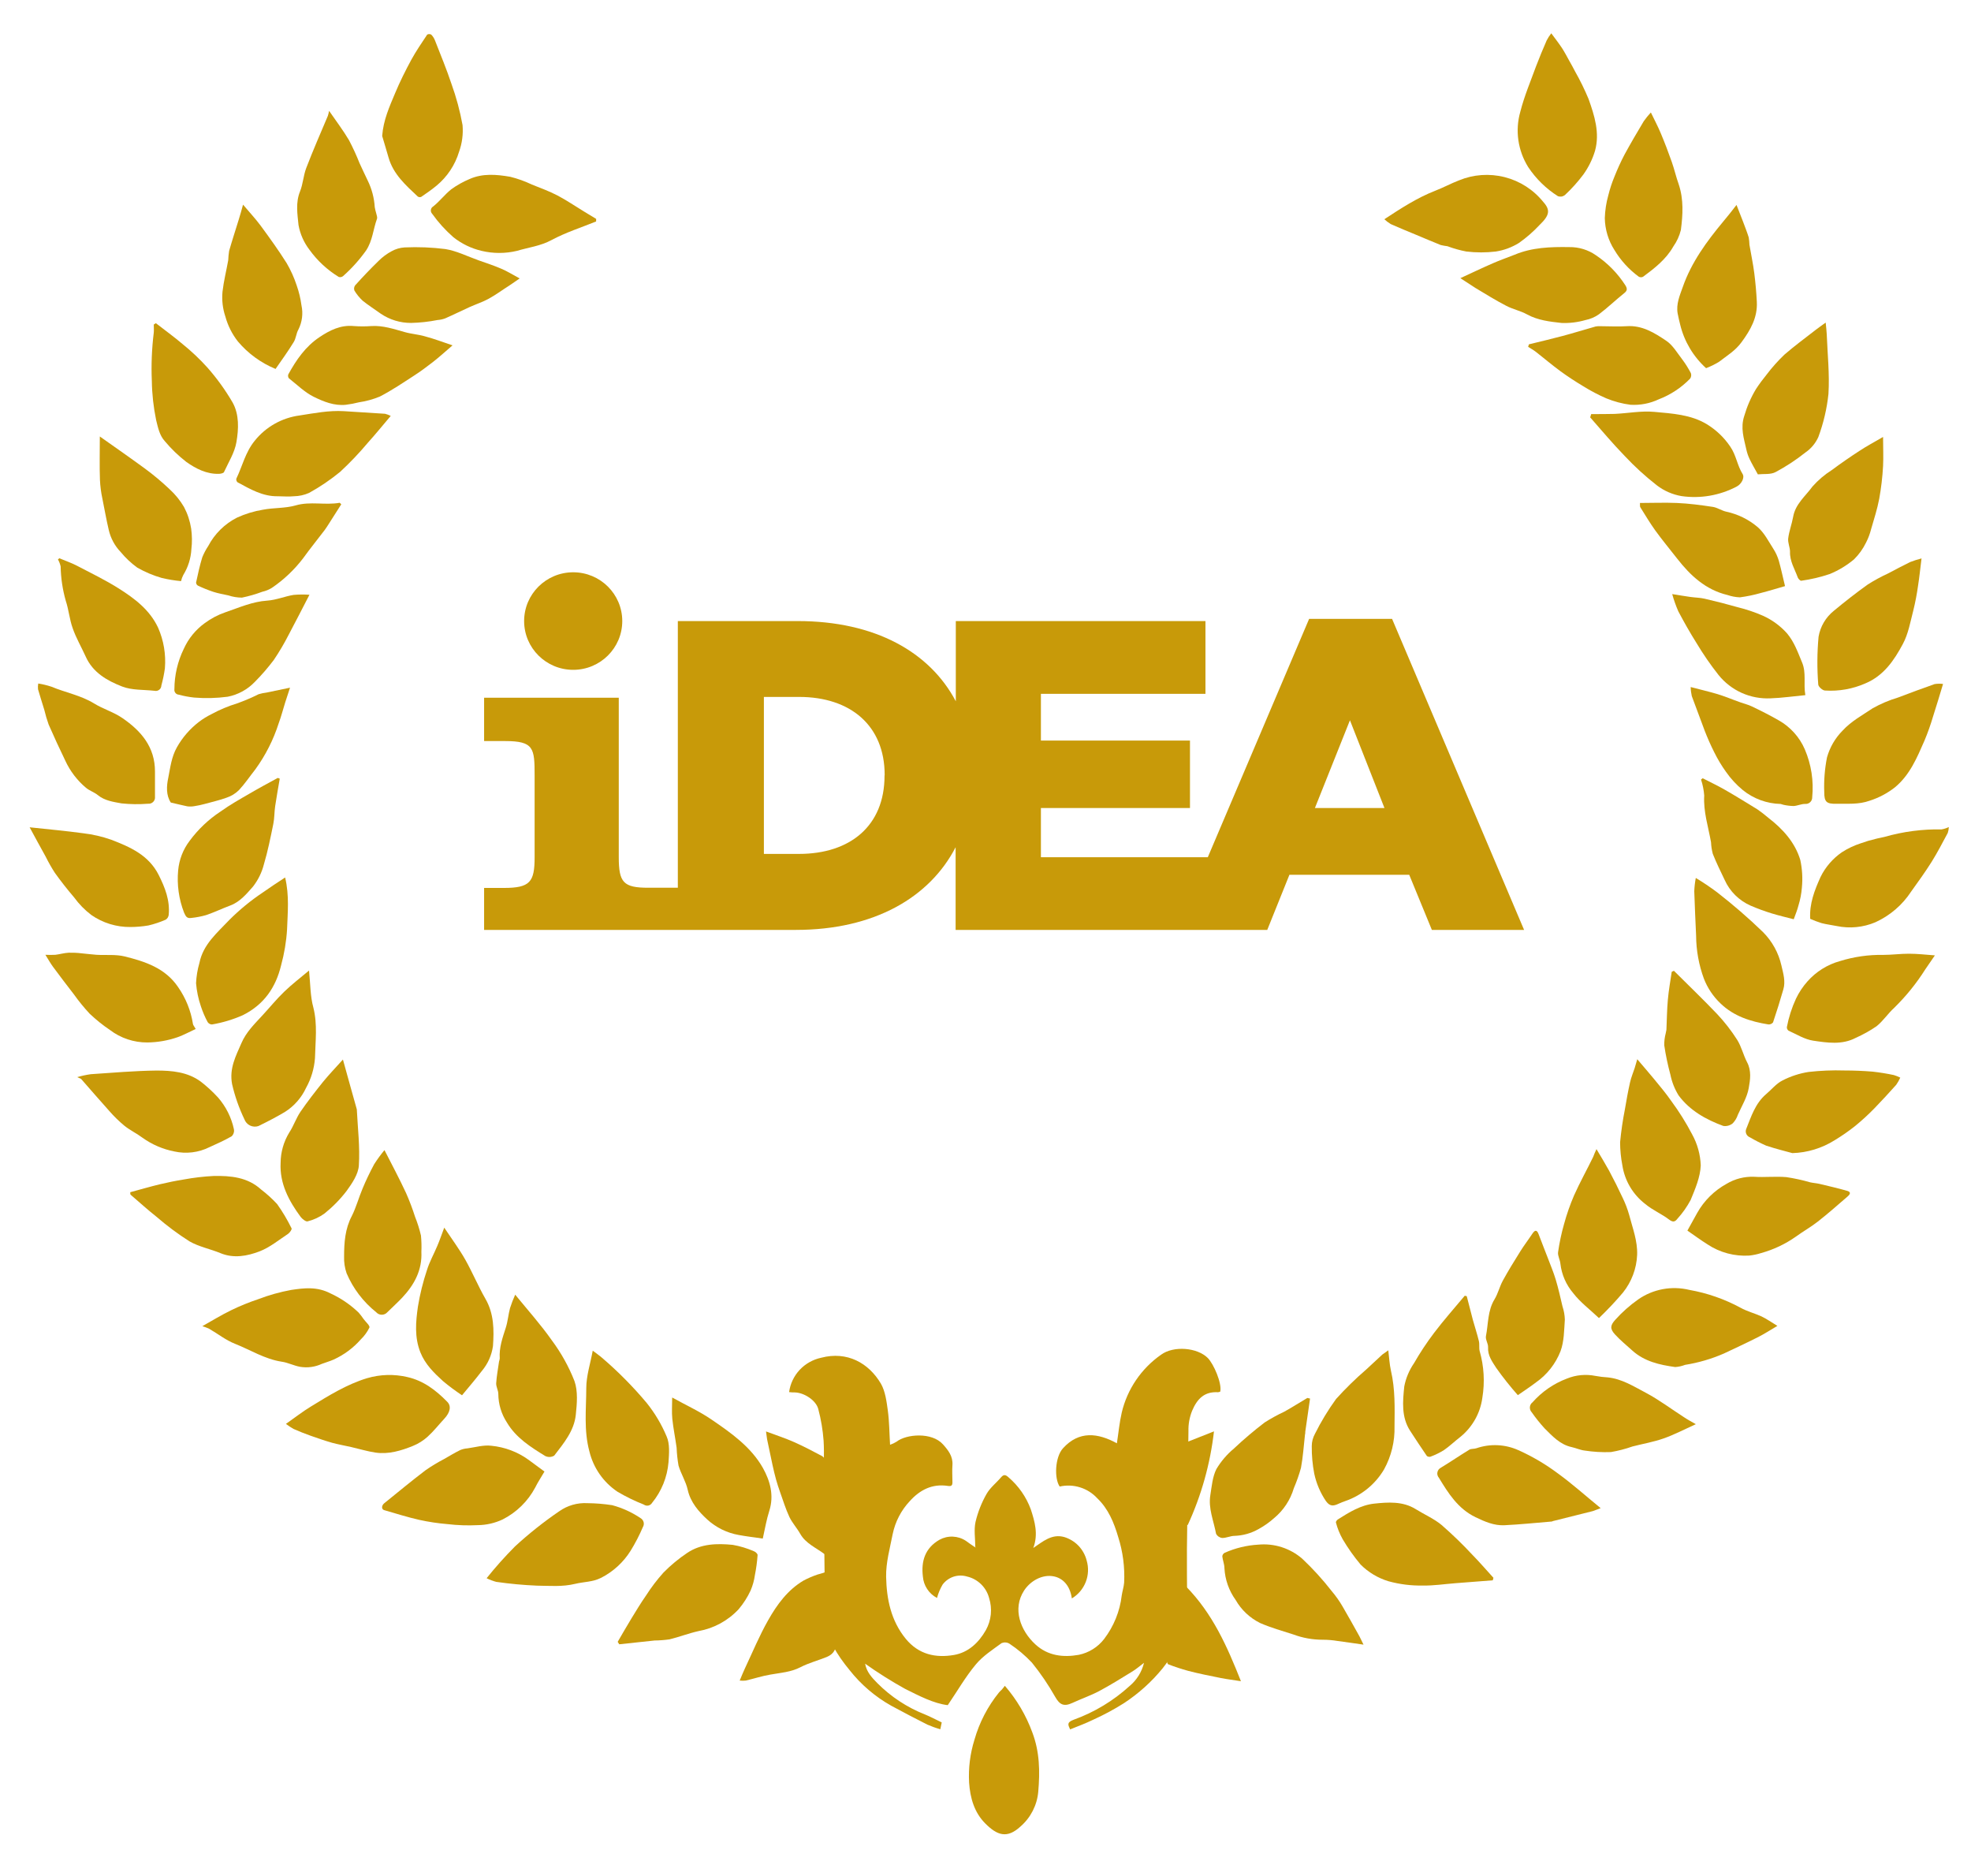 <svg width="62" height="59" viewBox="0 0 62 59" fill="none" xmlns="http://www.w3.org/2000/svg">
<g id="logo--idea-icon">
<g id="qKWmw5.tif">
<path id="Vector" d="M9.721 30.523C9.764 30.946 9.759 31.334 9.857 31.687C9.992 32.219 9.92 32.751 9.908 33.279C9.883 33.607 9.788 33.925 9.628 34.212C9.484 34.523 9.252 34.787 8.961 34.971C8.69 35.132 8.411 35.276 8.129 35.414C8.042 35.443 7.947 35.437 7.864 35.397C7.782 35.357 7.719 35.286 7.688 35.201C7.518 34.847 7.388 34.476 7.3 34.093C7.209 33.601 7.415 33.217 7.595 32.804C7.743 32.46 8.002 32.207 8.249 31.94C8.497 31.672 8.698 31.421 8.944 31.185C9.189 30.949 9.439 30.76 9.721 30.523Z" fill="#C89A09"/>
<path id="Vector_2" d="M52.655 30.531C53.109 30.984 53.572 31.427 54.014 31.891C54.249 32.141 54.46 32.412 54.644 32.701C54.78 32.916 54.837 33.179 54.956 33.406C55.1 33.676 55.054 33.964 55.009 34.216C54.959 34.509 54.789 34.782 54.666 35.06C54.633 35.161 54.577 35.254 54.503 35.33C54.462 35.363 54.415 35.387 54.364 35.401C54.313 35.415 54.26 35.418 54.208 35.41C53.664 35.211 53.154 34.926 52.803 34.451C52.678 34.25 52.591 34.029 52.544 33.797C52.462 33.493 52.397 33.185 52.351 32.874C52.349 32.748 52.364 32.623 52.396 32.501C52.405 32.464 52.413 32.427 52.419 32.389C52.434 32.076 52.435 31.761 52.464 31.444C52.492 31.127 52.544 30.857 52.586 30.562L52.655 30.531Z" fill="#C89A09"/>
<path id="Vector_3" d="M10.352 3.486C10.578 3.813 10.796 4.101 10.979 4.41C11.102 4.645 11.213 4.886 11.31 5.132C11.394 5.317 11.482 5.5 11.569 5.683C11.696 5.943 11.77 6.225 11.788 6.514C11.799 6.576 11.813 6.638 11.832 6.699C11.845 6.761 11.878 6.834 11.857 6.886C11.738 7.212 11.722 7.561 11.519 7.873C11.308 8.17 11.065 8.441 10.792 8.683C10.774 8.699 10.752 8.709 10.728 8.714C10.704 8.719 10.68 8.717 10.656 8.71C10.297 8.49 9.984 8.201 9.738 7.86C9.561 7.63 9.441 7.362 9.39 7.077C9.356 6.734 9.295 6.373 9.437 6.022C9.532 5.787 9.543 5.52 9.634 5.282C9.845 4.731 10.082 4.19 10.313 3.644C10.329 3.592 10.342 3.54 10.352 3.486Z" fill="#C89A09"/>
<path id="Vector_4" d="M55.91 41.698C55.699 41.821 55.502 41.952 55.282 42.061C54.935 42.237 54.581 42.4 54.23 42.566C53.839 42.737 53.428 42.857 53.007 42.924C52.907 42.962 52.802 42.986 52.696 42.993C52.207 42.925 51.728 42.819 51.345 42.473C51.162 42.307 50.969 42.151 50.802 41.968C50.635 41.786 50.654 41.679 50.812 41.505C51.027 41.265 51.269 41.051 51.533 40.865C51.764 40.704 52.028 40.595 52.306 40.543C52.583 40.492 52.868 40.5 53.143 40.567C53.706 40.667 54.249 40.856 54.751 41.128C54.956 41.243 55.191 41.301 55.405 41.398C55.577 41.479 55.732 41.592 55.91 41.698Z" fill="#C89A09"/>
<path id="Vector_5" d="M55.295 14.918C55.194 14.734 55.108 14.588 55.035 14.436C54.989 14.338 54.955 14.237 54.932 14.132C54.856 13.786 54.742 13.457 54.868 13.08C54.954 12.783 55.078 12.498 55.238 12.233C55.343 12.073 55.458 11.918 55.58 11.769C55.747 11.549 55.932 11.343 56.132 11.152C56.444 10.882 56.782 10.633 57.111 10.377C57.201 10.308 57.294 10.242 57.429 10.145C57.444 10.299 57.457 10.404 57.462 10.509C57.486 11.136 57.555 11.766 57.516 12.389C57.467 12.853 57.36 13.309 57.197 13.747C57.108 13.943 56.967 14.111 56.789 14.232C56.497 14.465 56.184 14.67 55.854 14.846C55.702 14.93 55.474 14.899 55.295 14.918Z" fill="#C89A09"/>
<path id="Vector_6" d="M61.121 21.51C61.013 21.866 60.915 22.197 60.809 22.525C60.732 22.785 60.642 23.041 60.537 23.291C60.301 23.831 60.077 24.371 59.609 24.76C59.371 24.947 59.101 25.09 58.812 25.182C58.459 25.308 58.118 25.271 57.77 25.278C57.456 25.285 57.383 25.224 57.384 24.91C57.37 24.544 57.399 24.178 57.47 23.82C57.559 23.503 57.727 23.214 57.959 22.979C58.239 22.675 58.588 22.491 58.91 22.273C59.16 22.133 59.425 22.021 59.699 21.939C60.082 21.792 60.468 21.651 60.856 21.514C60.944 21.5 61.033 21.498 61.121 21.51Z" fill="#C89A09"/>
<path id="Vector_7" d="M17.127 46.279C17.025 46.455 16.918 46.614 16.834 46.785C16.605 47.215 16.247 47.565 15.811 47.786C15.567 47.901 15.3 47.962 15.03 47.965C14.712 47.981 14.394 47.97 14.079 47.933C13.778 47.908 13.479 47.863 13.184 47.798C12.813 47.714 12.45 47.598 12.085 47.493C11.995 47.467 11.999 47.35 12.085 47.278C12.517 46.93 12.943 46.575 13.385 46.239C13.572 46.109 13.767 45.991 13.969 45.886C14.137 45.789 14.304 45.689 14.478 45.603C14.55 45.573 14.626 45.556 14.704 45.55C14.954 45.516 15.21 45.438 15.454 45.468C15.877 45.509 16.282 45.661 16.626 45.91C16.793 46.036 16.953 46.152 17.127 46.279Z" fill="#C89A09"/>
<path id="Vector_8" d="M19.43 51.635C19.574 51.389 19.714 51.142 19.862 50.9C20.01 50.659 20.155 50.416 20.317 50.185C20.481 49.928 20.666 49.684 20.87 49.457C21.097 49.226 21.347 49.019 21.616 48.839C22.049 48.546 22.555 48.536 23.05 48.585C23.28 48.625 23.503 48.693 23.716 48.786C23.765 48.803 23.834 48.868 23.831 48.906C23.816 49.116 23.788 49.325 23.747 49.531C23.724 49.7 23.678 49.865 23.611 50.021C23.513 50.233 23.386 50.43 23.235 50.609C22.901 50.968 22.459 51.21 21.974 51.297C21.666 51.365 21.367 51.482 21.06 51.557C20.904 51.579 20.747 51.591 20.59 51.593C20.219 51.631 19.85 51.671 19.479 51.712L19.43 51.635Z" fill="#C89A09"/>
<path id="Vector_9" d="M6.365 41.707C6.675 41.534 6.964 41.355 7.267 41.208C7.546 41.072 7.834 40.955 8.128 40.857C8.462 40.729 8.807 40.633 9.158 40.568C9.566 40.507 9.973 40.457 10.394 40.676C10.721 40.826 11.02 41.03 11.279 41.278C11.337 41.344 11.391 41.414 11.44 41.487C11.506 41.576 11.641 41.692 11.621 41.75C11.553 41.89 11.461 42.016 11.349 42.124C11.112 42.394 10.82 42.61 10.492 42.759C10.371 42.813 10.242 42.847 10.121 42.894C9.909 42.992 9.673 43.024 9.442 42.986C9.244 42.951 9.056 42.851 8.857 42.824C8.327 42.742 7.878 42.454 7.393 42.262C7.105 42.149 6.85 41.946 6.578 41.788C6.509 41.757 6.438 41.729 6.365 41.707V41.707Z" fill="#C89A09"/>
<path id="Vector_10" d="M15.307 49.634C15.586 49.285 15.884 48.952 16.199 48.635C16.634 48.235 17.097 47.866 17.585 47.533C17.845 47.347 18.162 47.255 18.482 47.274C18.741 47.276 19 47.298 19.256 47.337C19.573 47.422 19.874 47.559 20.146 47.742C20.17 47.755 20.191 47.773 20.208 47.795C20.225 47.816 20.238 47.841 20.245 47.867C20.252 47.893 20.254 47.921 20.25 47.948C20.247 47.975 20.238 48.001 20.223 48.025C20.113 48.282 19.984 48.531 19.837 48.77C19.611 49.132 19.29 49.427 18.908 49.622C18.637 49.757 18.365 49.745 18.093 49.811C17.686 49.91 17.29 49.872 16.891 49.868C16.462 49.85 16.035 49.81 15.61 49.749C15.505 49.721 15.403 49.683 15.307 49.634V49.634Z" fill="#C89A09"/>
<path id="Vector_11" d="M18.645 42.478C18.751 42.558 18.846 42.623 18.934 42.699C19.444 43.135 19.917 43.613 20.347 44.127C20.602 44.446 20.811 44.798 20.969 45.174C21.074 45.408 21.047 45.714 21.029 45.984C20.99 46.453 20.81 46.9 20.511 47.265C20.499 47.286 20.482 47.305 20.461 47.319C20.441 47.334 20.418 47.344 20.393 47.349C20.369 47.354 20.344 47.354 20.319 47.348C20.295 47.343 20.272 47.333 20.252 47.318C19.965 47.205 19.687 47.07 19.422 46.913C18.979 46.615 18.665 46.163 18.54 45.646C18.36 44.98 18.441 44.318 18.442 43.655C18.442 43.27 18.57 42.886 18.645 42.478Z" fill="#C89A09"/>
<path id="Vector_12" d="M14.235 10.861C14.016 11.049 13.827 11.222 13.625 11.38C13.423 11.538 13.238 11.674 13.034 11.807C12.68 12.036 12.326 12.277 11.947 12.472C11.736 12.559 11.514 12.62 11.287 12.653C11.153 12.688 11.017 12.713 10.88 12.73C10.513 12.769 10.176 12.63 9.867 12.478C9.581 12.336 9.342 12.097 9.086 11.896C9.074 11.879 9.066 11.86 9.063 11.839C9.06 11.819 9.061 11.798 9.067 11.778C9.317 11.321 9.611 10.894 10.053 10.601C10.37 10.389 10.716 10.213 11.128 10.254C11.313 10.268 11.499 10.268 11.684 10.254C12.05 10.232 12.387 10.348 12.731 10.444C12.94 10.504 13.162 10.517 13.372 10.579C13.654 10.654 13.924 10.756 14.235 10.861Z" fill="#C89A09"/>
<path id="Vector_13" d="M50.219 36.139C50.362 36.38 50.491 36.592 50.614 36.814C50.766 37.097 50.909 37.384 51.044 37.674C51.128 37.847 51.197 38.028 51.249 38.214C51.356 38.626 51.514 39.024 51.498 39.467C51.479 39.899 51.323 40.313 51.052 40.651C50.815 40.932 50.562 41.199 50.297 41.453C50.005 41.176 49.707 40.955 49.491 40.673C49.266 40.41 49.124 40.087 49.084 39.744C49.074 39.621 48.995 39.495 49.011 39.379C49.054 39.081 49.116 38.786 49.199 38.496C49.282 38.19 49.387 37.889 49.513 37.597C49.697 37.182 49.92 36.787 50.116 36.382C50.143 36.306 50.172 36.241 50.219 36.139Z" fill="#C89A09"/>
<path id="Vector_14" d="M43.67 42.467C43.699 42.695 43.708 42.904 43.753 43.104C43.889 43.686 43.872 44.276 43.866 44.859C43.879 45.33 43.766 45.796 43.538 46.21C43.263 46.677 42.83 47.031 42.316 47.208C42.249 47.23 42.18 47.258 42.117 47.287C41.965 47.357 41.845 47.398 41.71 47.21C41.532 46.948 41.407 46.654 41.341 46.345C41.286 46.059 41.26 45.77 41.263 45.479C41.263 45.345 41.298 45.212 41.363 45.094C41.553 44.712 41.775 44.346 42.026 43.999C42.323 43.669 42.641 43.359 42.977 43.069C43.144 42.911 43.314 42.754 43.484 42.599C43.537 42.56 43.597 42.521 43.67 42.467Z" fill="#C89A09"/>
<path id="Vector_15" d="M59.234 13.742C59.234 14.072 59.249 14.366 59.234 14.658C59.215 15.003 59.175 15.346 59.113 15.687C59.052 16.011 58.949 16.326 58.857 16.645C58.82 16.791 58.767 16.932 58.698 17.065C58.603 17.261 58.475 17.439 58.32 17.592C58.092 17.783 57.835 17.938 57.559 18.052C57.267 18.151 56.967 18.221 56.661 18.264C56.631 18.271 56.566 18.203 56.55 18.159C56.452 17.889 56.296 17.648 56.307 17.349C56.307 17.214 56.233 17.067 56.25 16.931C56.278 16.703 56.364 16.483 56.405 16.256C56.475 15.851 56.793 15.604 57.014 15.3C57.192 15.099 57.398 14.924 57.626 14.78C57.904 14.573 58.191 14.375 58.483 14.185C58.715 14.031 58.963 13.9 59.234 13.742Z" fill="#C89A09"/>
<path id="Vector_16" d="M16.206 40.717C16.614 41.215 17.013 41.662 17.358 42.152C17.651 42.546 17.891 42.976 18.07 43.432C18.184 43.754 18.149 44.145 18.112 44.498C18.059 45.001 17.733 45.389 17.433 45.779C17.391 45.804 17.344 45.818 17.295 45.821C17.246 45.823 17.197 45.813 17.153 45.792C16.692 45.509 16.231 45.218 15.947 44.739C15.771 44.471 15.677 44.158 15.675 43.839C15.675 43.727 15.603 43.613 15.608 43.502C15.622 43.274 15.667 43.046 15.698 42.818C15.709 42.787 15.716 42.755 15.72 42.723C15.697 42.384 15.807 42.075 15.909 41.759C15.974 41.559 15.989 41.343 16.044 41.138C16.09 40.995 16.144 40.854 16.206 40.717V40.717Z" fill="#C89A09"/>
<path id="Vector_17" d="M51.502 33.312C51.689 33.533 51.862 33.73 52.028 33.932C52.214 34.159 52.405 34.385 52.571 34.625C52.816 34.957 53.036 35.307 53.227 35.673C53.393 35.973 53.486 36.308 53.499 36.65C53.485 37.017 53.326 37.389 53.181 37.739C53.067 37.953 52.926 38.153 52.762 38.333C52.694 38.422 52.627 38.449 52.506 38.357C52.268 38.175 51.979 38.056 51.752 37.864C51.364 37.566 51.107 37.131 51.033 36.649C50.987 36.41 50.963 36.167 50.962 35.924C50.995 35.576 51.045 35.231 51.113 34.888C51.161 34.605 51.211 34.32 51.275 34.039C51.309 33.886 51.371 33.74 51.42 33.591C51.441 33.512 51.464 33.437 51.502 33.312Z" fill="#C89A09"/>
<path id="Vector_18" d="M8.969 27.596C9.105 28.167 9.048 28.701 9.03 29.227C9.007 29.61 8.943 29.989 8.842 30.36C8.675 31.051 8.308 31.592 7.639 31.927C7.329 32.064 7.003 32.162 6.668 32.219C6.641 32.219 6.614 32.212 6.591 32.199C6.567 32.186 6.547 32.167 6.532 32.145C6.446 31.985 6.374 31.817 6.318 31.645C6.238 31.411 6.188 31.168 6.167 30.921C6.177 30.706 6.212 30.492 6.273 30.284C6.39 29.699 6.83 29.339 7.211 28.934C7.534 28.611 7.888 28.321 8.268 28.067C8.483 27.914 8.698 27.775 8.969 27.596Z" fill="#C89A09"/>
<path id="Vector_19" d="M48.797 1.047C48.91 1.201 49.031 1.355 49.138 1.517C49.224 1.652 49.294 1.787 49.369 1.922C49.43 2.03 49.491 2.138 49.547 2.249C49.705 2.527 49.846 2.815 49.969 3.11C50.157 3.637 50.329 4.181 50.173 4.744C50.093 5.009 49.97 5.259 49.809 5.485C49.634 5.719 49.438 5.937 49.224 6.136C49.193 6.159 49.158 6.175 49.12 6.181C49.082 6.187 49.044 6.183 49.008 6.171C48.633 5.934 48.314 5.621 48.07 5.253C47.91 4.996 47.805 4.709 47.762 4.409C47.719 4.11 47.74 3.805 47.823 3.514C47.948 3.025 48.146 2.555 48.32 2.08C48.422 1.81 48.536 1.54 48.653 1.27C48.694 1.191 48.742 1.117 48.797 1.047V1.047Z" fill="#C89A09"/>
<path id="Vector_20" d="M50.351 47.43C50.215 47.478 50.159 47.509 50.093 47.526C49.685 47.63 49.278 47.73 48.87 47.832C48.851 47.832 48.834 47.848 48.815 47.851C48.315 47.892 47.816 47.944 47.32 47.968C46.997 47.983 46.706 47.855 46.414 47.715C45.858 47.445 45.559 46.962 45.261 46.474C45.241 46.45 45.226 46.423 45.218 46.393C45.21 46.364 45.209 46.333 45.215 46.303C45.221 46.272 45.234 46.244 45.252 46.219C45.271 46.195 45.294 46.175 45.322 46.16C45.623 45.978 45.915 45.777 46.217 45.593C46.278 45.556 46.372 45.572 46.444 45.546C46.875 45.398 47.346 45.42 47.762 45.607C48.202 45.804 48.62 46.05 49.006 46.339C49.453 46.663 49.871 47.038 50.351 47.43Z" fill="#C89A09"/>
<path id="Vector_21" d="M12.022 4.277C12.057 3.783 12.249 3.357 12.43 2.927C12.579 2.569 12.754 2.22 12.939 1.878C13.087 1.608 13.266 1.347 13.438 1.088C13.457 1.078 13.479 1.072 13.501 1.072C13.524 1.072 13.546 1.078 13.565 1.088C13.618 1.142 13.658 1.207 13.685 1.277C13.861 1.728 14.047 2.175 14.2 2.634C14.353 3.057 14.47 3.492 14.55 3.934C14.574 4.219 14.537 4.505 14.44 4.774C14.314 5.192 14.066 5.563 13.728 5.842C13.576 5.968 13.412 6.08 13.249 6.192C13.232 6.199 13.213 6.202 13.195 6.2C13.177 6.198 13.159 6.192 13.144 6.183C12.765 5.827 12.371 5.48 12.222 4.954C12.155 4.735 12.094 4.506 12.022 4.277Z" fill="#C89A09"/>
<path id="Vector_22" d="M51.93 3.537C52.037 3.76 52.151 3.973 52.243 4.195C52.367 4.489 52.481 4.789 52.587 5.091C52.67 5.325 52.723 5.567 52.807 5.8C52.965 6.273 52.936 6.756 52.874 7.233C52.828 7.419 52.748 7.594 52.637 7.751C52.408 8.156 52.049 8.434 51.686 8.703C51.666 8.714 51.642 8.72 51.618 8.72C51.595 8.72 51.572 8.714 51.551 8.703C51.241 8.476 50.98 8.19 50.783 7.862C50.591 7.562 50.487 7.214 50.481 6.859C50.489 6.618 50.525 6.379 50.59 6.147C50.64 5.943 50.706 5.742 50.787 5.548C50.88 5.314 50.984 5.085 51.101 4.862C51.294 4.507 51.499 4.158 51.707 3.811C51.775 3.715 51.849 3.623 51.93 3.537V3.537Z" fill="#C89A09"/>
<path id="Vector_23" d="M42.891 51.723C42.588 51.68 42.33 51.641 42.076 51.608C41.921 51.582 41.765 51.569 41.608 51.569C41.293 51.569 40.981 51.514 40.686 51.404C40.336 51.292 39.979 51.191 39.642 51.045C39.317 50.885 39.048 50.632 38.869 50.319C38.658 50.026 38.535 49.679 38.516 49.32C38.516 49.196 38.463 49.073 38.449 48.948C38.45 48.925 38.458 48.903 38.47 48.883C38.483 48.863 38.5 48.847 38.521 48.836C38.856 48.686 39.216 48.599 39.583 48.578C39.832 48.555 40.082 48.582 40.319 48.658C40.557 48.735 40.776 48.858 40.964 49.021C41.297 49.335 41.605 49.673 41.886 50.034C42.015 50.186 42.131 50.349 42.231 50.521C42.414 50.831 42.586 51.147 42.762 51.46C42.796 51.522 42.822 51.587 42.891 51.723Z" fill="#C89A09"/>
<path id="Vector_24" d="M10.735 15.86L10.348 16.467C10.305 16.536 10.262 16.602 10.212 16.671C9.988 16.967 9.752 17.255 9.533 17.56C9.259 17.918 8.929 18.231 8.555 18.486C8.462 18.544 8.36 18.586 8.253 18.61C8.044 18.688 7.829 18.75 7.611 18.795C7.466 18.794 7.322 18.771 7.184 18.725C7.027 18.691 6.866 18.663 6.713 18.614C6.547 18.559 6.384 18.493 6.226 18.418C6.209 18.408 6.195 18.394 6.184 18.377C6.174 18.36 6.168 18.34 6.168 18.32C6.226 18.05 6.283 17.788 6.362 17.529C6.413 17.403 6.476 17.283 6.551 17.171C6.752 16.787 7.069 16.475 7.457 16.278C7.716 16.16 7.991 16.076 8.272 16.03C8.611 15.965 8.972 15.989 9.299 15.895C9.765 15.76 10.227 15.895 10.686 15.812L10.735 15.86Z" fill="#C89A09"/>
<path id="Vector_25" d="M46.138 40.764C46.202 41.013 46.265 41.263 46.331 41.511C46.392 41.734 46.467 41.953 46.52 42.177C46.544 42.277 46.52 42.391 46.544 42.489C46.681 42.967 46.71 43.468 46.629 43.958C46.565 44.441 46.317 44.882 45.937 45.19C45.762 45.325 45.6 45.481 45.418 45.607C45.285 45.689 45.144 45.758 44.997 45.812C44.978 45.818 44.957 45.818 44.937 45.814C44.917 45.81 44.899 45.802 44.883 45.789C44.704 45.529 44.53 45.264 44.357 44.998C44.076 44.563 44.125 44.073 44.173 43.603C44.223 43.341 44.328 43.092 44.48 42.871C44.669 42.541 44.88 42.223 45.11 41.919C45.417 41.514 45.751 41.139 46.075 40.75L46.138 40.764Z" fill="#C89A09"/>
<path id="Vector_26" d="M1.867 17.557C2.053 17.635 2.246 17.701 2.425 17.794C2.868 18.025 3.321 18.245 3.742 18.511C4.239 18.827 4.709 19.178 4.973 19.74C5.15 20.142 5.223 20.581 5.187 21.019C5.162 21.201 5.124 21.381 5.076 21.559C5.075 21.585 5.069 21.61 5.057 21.634C5.045 21.657 5.029 21.677 5.008 21.693C4.987 21.709 4.963 21.72 4.937 21.726C4.912 21.731 4.885 21.731 4.86 21.725C4.517 21.687 4.149 21.711 3.84 21.59C3.371 21.407 2.92 21.154 2.694 20.645C2.558 20.346 2.393 20.064 2.287 19.759C2.186 19.481 2.163 19.176 2.069 18.895C1.969 18.543 1.914 18.18 1.908 17.814C1.89 17.737 1.862 17.663 1.823 17.593L1.867 17.557Z" fill="#C89A09"/>
<path id="Vector_27" d="M3.14 13.727C3.628 14.072 4.103 14.402 4.565 14.741C4.835 14.94 5.092 15.155 5.335 15.386C5.514 15.55 5.668 15.739 5.79 15.948C5.901 16.159 5.976 16.387 6.013 16.623C6.043 16.838 6.046 17.056 6.02 17.272C6.005 17.559 5.917 17.838 5.766 18.082C5.734 18.143 5.71 18.208 5.695 18.276C5.49 18.257 5.287 18.224 5.087 18.176C4.817 18.099 4.559 17.989 4.316 17.85C4.124 17.71 3.95 17.547 3.799 17.364C3.613 17.171 3.483 16.932 3.422 16.671C3.344 16.342 3.287 16.007 3.219 15.674C3.178 15.482 3.153 15.288 3.144 15.093C3.128 14.658 3.14 14.222 3.14 13.727Z" fill="#C89A09"/>
<path id="Vector_28" d="M18.751 6.965C18.282 7.156 17.8 7.308 17.35 7.549C17.002 7.738 16.619 7.782 16.263 7.889C15.896 7.977 15.513 7.977 15.146 7.889C14.823 7.813 14.521 7.666 14.261 7.46C14.011 7.241 13.787 6.994 13.595 6.724C13.579 6.708 13.567 6.688 13.56 6.667C13.553 6.646 13.551 6.623 13.554 6.601C13.557 6.578 13.565 6.557 13.577 6.538C13.59 6.52 13.607 6.504 13.626 6.493C13.83 6.332 13.99 6.116 14.195 5.953C14.373 5.824 14.566 5.716 14.769 5.631C15.184 5.446 15.623 5.486 16.051 5.56C16.285 5.618 16.513 5.7 16.73 5.804C17.002 5.912 17.274 6.012 17.533 6.146C17.82 6.296 18.089 6.481 18.366 6.649L18.753 6.884L18.751 6.965Z" fill="#C89A09"/>
<path id="Vector_29" d="M8.668 11.603C8.209 11.414 7.803 11.118 7.484 10.74C7.302 10.508 7.168 10.242 7.09 9.958C7.005 9.706 6.974 9.439 6.999 9.174C7.037 8.842 7.12 8.515 7.179 8.184C7.183 8.086 7.192 7.989 7.207 7.892C7.301 7.563 7.408 7.238 7.509 6.909C7.554 6.765 7.596 6.618 7.645 6.436C7.847 6.676 8.037 6.878 8.202 7.101C8.484 7.485 8.763 7.872 9.017 8.275C9.146 8.496 9.252 8.731 9.332 8.974C9.404 9.178 9.454 9.389 9.483 9.603C9.539 9.861 9.505 10.129 9.386 10.365C9.317 10.485 9.312 10.643 9.238 10.759C9.063 11.048 8.862 11.321 8.668 11.603Z" fill="#C89A09"/>
<path id="Vector_30" d="M48.094 10.829C48.446 10.743 48.798 10.661 49.149 10.567C49.499 10.474 49.843 10.366 50.192 10.268C50.244 10.258 50.297 10.255 50.349 10.259C50.621 10.259 50.893 10.276 51.165 10.259C51.652 10.223 52.041 10.466 52.409 10.714C52.617 10.85 52.757 11.097 52.916 11.302C53.018 11.438 53.109 11.583 53.188 11.734C53.198 11.763 53.202 11.793 53.197 11.824C53.194 11.854 53.182 11.883 53.164 11.908C52.887 12.193 52.551 12.415 52.179 12.558C51.902 12.689 51.595 12.748 51.288 12.73C51.026 12.696 50.77 12.627 50.526 12.527C50.276 12.418 50.033 12.291 49.802 12.146C49.557 12 49.317 11.843 49.086 11.675C48.821 11.48 48.573 11.27 48.313 11.066C48.237 11.006 48.15 10.96 48.069 10.908L48.094 10.829Z" fill="#C89A09"/>
<path id="Vector_31" d="M53.182 21.607C53.454 21.679 53.725 21.742 53.99 21.819C54.255 21.896 54.497 22.002 54.75 22.09C54.867 22.133 54.992 22.161 55.103 22.215C55.387 22.35 55.67 22.493 55.944 22.65C56.314 22.857 56.606 23.18 56.773 23.568C56.976 24.043 57.056 24.56 57.005 25.073C57.006 25.103 57.001 25.132 56.989 25.159C56.978 25.186 56.961 25.21 56.939 25.23C56.917 25.25 56.892 25.265 56.864 25.274C56.836 25.283 56.806 25.286 56.777 25.283C56.659 25.283 56.54 25.342 56.421 25.349C56.314 25.347 56.207 25.334 56.103 25.311C56.073 25.3 56.043 25.291 56.012 25.284C55.577 25.274 55.158 25.12 54.821 24.847C54.619 24.68 54.441 24.487 54.292 24.273C54.153 24.079 54.03 23.875 53.925 23.661C53.814 23.441 53.714 23.216 53.625 22.986C53.489 22.624 53.353 22.26 53.217 21.892C53.196 21.799 53.184 21.703 53.182 21.607V21.607Z" fill="#C89A09"/>
<path id="Vector_32" d="M4.098 37.494C4.429 37.405 4.729 37.317 5.032 37.244C5.28 37.185 5.531 37.134 5.782 37.094C6.091 37.037 6.404 37 6.718 36.984C7.255 36.973 7.786 37.02 8.213 37.409C8.394 37.547 8.563 37.701 8.718 37.868C8.89 38.11 9.042 38.366 9.172 38.632C9.188 38.662 9.116 38.767 9.062 38.804C8.768 38.998 8.486 39.232 8.162 39.356C7.777 39.502 7.357 39.583 6.94 39.413C6.615 39.278 6.26 39.212 5.959 39.039C5.597 38.809 5.253 38.552 4.929 38.272C4.649 38.05 4.386 37.813 4.114 37.578C4.091 37.564 4.1 37.506 4.098 37.494Z" fill="#C89A09"/>
<path id="Vector_33" d="M21.144 43.951C21.571 44.188 22.001 44.383 22.386 44.647C23.003 45.068 23.626 45.507 24 46.17C24.225 46.575 24.353 47.028 24.2 47.513C24.113 47.783 24.064 48.071 23.994 48.387C23.74 48.35 23.489 48.321 23.24 48.275C22.87 48.21 22.527 48.042 22.25 47.79C21.978 47.539 21.722 47.25 21.633 46.854C21.576 46.592 21.42 46.352 21.344 46.093C21.311 45.907 21.291 45.72 21.284 45.532C21.243 45.228 21.18 44.926 21.148 44.62C21.127 44.408 21.144 44.191 21.144 43.951Z" fill="#C89A09"/>
<path id="Vector_34" d="M56.15 18.433C55.891 18.507 55.638 18.586 55.382 18.651C55.168 18.712 54.951 18.757 54.731 18.786C54.598 18.781 54.467 18.756 54.341 18.713C53.654 18.549 53.174 18.102 52.757 17.568C52.527 17.273 52.288 16.986 52.069 16.683C51.9 16.448 51.752 16.198 51.598 15.953C51.58 15.924 51.591 15.877 51.587 15.818C51.978 15.818 52.361 15.802 52.743 15.818C53.125 15.834 53.501 15.884 53.878 15.941C54.024 15.964 54.157 16.061 54.306 16.093C54.67 16.171 55.009 16.338 55.292 16.579C55.496 16.756 55.629 17.02 55.779 17.254C55.856 17.372 55.915 17.501 55.955 17.635C56.025 17.884 56.077 18.132 56.15 18.433Z" fill="#C89A09"/>
<path id="Vector_35" d="M4.903 10.164C5.185 10.383 5.475 10.593 5.747 10.824C6.025 11.049 6.285 11.294 6.524 11.559C6.824 11.899 7.089 12.267 7.317 12.658C7.529 13.039 7.508 13.495 7.436 13.91C7.38 14.235 7.188 14.537 7.046 14.847C7.029 14.882 6.945 14.899 6.892 14.902C6.5 14.915 6.163 14.74 5.862 14.528C5.613 14.335 5.385 14.115 5.183 13.873C5.017 13.69 4.971 13.45 4.912 13.214C4.828 12.808 4.782 12.396 4.776 11.982C4.754 11.474 4.775 10.965 4.837 10.461C4.845 10.377 4.837 10.291 4.837 10.206L4.903 10.164Z" fill="#C89A09"/>
<path id="Vector_36" d="M46.957 49.7L45.77 49.792C45.432 49.818 45.091 49.872 44.755 49.864C44.391 49.872 44.027 49.826 43.675 49.729C43.344 49.629 43.044 49.449 42.8 49.205C42.59 48.955 42.401 48.688 42.235 48.407C42.142 48.242 42.071 48.065 42.023 47.882C42.015 47.859 42.053 47.805 42.083 47.786C42.439 47.56 42.806 47.332 43.23 47.288C43.654 47.243 44.124 47.207 44.532 47.461C44.804 47.631 45.106 47.76 45.348 47.961C45.684 48.254 46.005 48.564 46.308 48.89C46.539 49.125 46.755 49.377 46.978 49.621L46.957 49.7Z" fill="#C89A09"/>
<path id="Vector_37" d="M53.079 38.702C53.197 38.487 53.291 38.319 53.386 38.148C53.602 37.762 53.923 37.444 54.312 37.23C54.572 37.074 54.873 36.997 55.176 37.009C55.513 37.031 55.856 36.991 56.193 37.02C56.446 37.058 56.697 37.113 56.944 37.184C57.039 37.205 57.138 37.21 57.232 37.232C57.521 37.301 57.809 37.367 58.096 37.449C58.232 37.484 58.203 37.554 58.122 37.625C57.811 37.895 57.505 38.165 57.183 38.417C56.962 38.591 56.713 38.729 56.486 38.895C56.156 39.127 55.788 39.3 55.399 39.408C55.278 39.447 55.153 39.473 55.027 39.487C54.563 39.516 54.102 39.393 53.715 39.137C53.501 39.003 53.296 38.851 53.079 38.702Z" fill="#C89A09"/>
<path id="Vector_38" d="M5.373 25.24C5.221 25.011 5.237 24.72 5.293 24.462C5.357 24.141 5.391 23.812 5.565 23.501C5.74 23.192 5.975 22.92 6.258 22.703C6.381 22.609 6.513 22.528 6.652 22.46C6.908 22.32 7.178 22.207 7.457 22.122C7.689 22.039 7.916 21.942 8.137 21.832C8.217 21.808 8.3 21.791 8.384 21.781L9.123 21.627C9.07 21.789 9.02 21.938 8.972 22.089C8.903 22.309 8.846 22.533 8.766 22.749C8.6 23.267 8.352 23.756 8.032 24.196C7.859 24.415 7.703 24.649 7.514 24.851C7.405 24.958 7.273 25.038 7.129 25.086C6.902 25.17 6.663 25.221 6.428 25.287C6.329 25.314 6.228 25.335 6.127 25.351C6.05 25.366 5.971 25.369 5.892 25.359C5.728 25.327 5.573 25.283 5.373 25.24Z" fill="#C89A09"/>
<path id="Vector_39" d="M8.8 24.488C8.751 24.777 8.698 25.063 8.656 25.352C8.628 25.538 8.635 25.73 8.597 25.914C8.51 26.339 8.425 26.767 8.301 27.183C8.237 27.437 8.12 27.675 7.959 27.882C7.758 28.109 7.551 28.362 7.25 28.475C6.993 28.571 6.744 28.691 6.485 28.779C6.331 28.823 6.175 28.853 6.016 28.869C5.88 28.888 5.846 28.827 5.789 28.699C5.626 28.277 5.562 27.823 5.604 27.373C5.635 27.035 5.76 26.712 5.966 26.442C6.233 26.081 6.562 25.769 6.938 25.522C7.232 25.31 7.551 25.132 7.865 24.95C8.152 24.781 8.446 24.625 8.738 24.465L8.8 24.488Z" fill="#C89A09"/>
<path id="Vector_40" d="M60.444 17.562C60.405 17.87 60.378 18.145 60.335 18.417C60.298 18.681 60.249 18.942 60.185 19.2C60.092 19.557 60.028 19.935 59.857 20.252C59.585 20.76 59.26 21.249 58.676 21.493C58.278 21.668 57.844 21.745 57.41 21.717C57.331 21.717 57.198 21.596 57.195 21.527C57.156 21.027 57.159 20.525 57.205 20.025C57.26 19.703 57.432 19.412 57.688 19.207C58.036 18.919 58.392 18.639 58.76 18.377C58.965 18.248 59.177 18.133 59.397 18.032C59.626 17.912 59.854 17.788 60.086 17.676C60.203 17.631 60.322 17.593 60.444 17.562V17.562Z" fill="#C89A09"/>
<path id="Vector_41" d="M41.209 43.984L41.059 45.026C41.059 45.059 41.059 45.092 41.049 45.125C41.01 45.47 40.988 45.82 40.924 46.162C40.864 46.379 40.789 46.593 40.7 46.8C40.591 47.17 40.374 47.499 40.077 47.745C39.927 47.878 39.763 47.994 39.587 48.09C39.358 48.22 39.099 48.293 38.835 48.302C38.706 48.302 38.574 48.371 38.444 48.368C38.403 48.363 38.364 48.348 38.331 48.325C38.297 48.301 38.27 48.27 38.252 48.233C38.177 47.828 38.003 47.435 38.073 47.018C38.117 46.741 38.141 46.444 38.263 46.201C38.409 45.957 38.595 45.739 38.813 45.557C39.121 45.267 39.443 44.994 39.779 44.737C39.978 44.61 40.186 44.496 40.4 44.396C40.643 44.261 40.882 44.108 41.124 43.965L41.209 43.984Z" fill="#C89A09"/>
<path id="Vector_42" d="M6.156 32.361C5.964 32.449 5.782 32.549 5.588 32.619C5.282 32.725 4.961 32.781 4.637 32.785C4.212 32.788 3.797 32.65 3.459 32.393C3.232 32.24 3.018 32.068 2.819 31.879C2.642 31.688 2.477 31.486 2.326 31.274C2.106 30.989 1.887 30.703 1.673 30.413C1.591 30.303 1.525 30.182 1.428 30.028C1.533 30.033 1.638 30.033 1.742 30.028C1.878 30.012 2.014 29.97 2.162 29.962C2.298 29.959 2.434 29.965 2.569 29.982C2.726 29.995 2.882 30.018 3.038 30.028C3.333 30.045 3.64 30.01 3.921 30.079C4.566 30.24 5.198 30.444 5.603 31.044C5.844 31.39 6.004 31.786 6.069 32.202C6.074 32.239 6.107 32.273 6.156 32.361Z" fill="#C89A09"/>
<path id="Vector_43" d="M13.974 38.609C14.217 38.974 14.444 39.278 14.63 39.605C14.86 40.01 15.038 40.444 15.27 40.847C15.542 41.319 15.542 41.83 15.507 42.332C15.467 42.621 15.346 42.892 15.158 43.115C14.96 43.374 14.75 43.62 14.533 43.881C14.324 43.742 14.123 43.593 13.931 43.432C13.648 43.173 13.374 42.906 13.224 42.532C13.034 42.055 13.078 41.57 13.146 41.093C13.21 40.701 13.306 40.315 13.432 39.938C13.512 39.68 13.649 39.438 13.754 39.187C13.828 39.014 13.89 38.834 13.974 38.609Z" fill="#C89A09"/>
<path id="Vector_44" d="M1.203 21.496C1.344 21.518 1.484 21.552 1.62 21.597C2.061 21.782 2.542 21.867 2.959 22.123C3.242 22.298 3.575 22.393 3.849 22.582C4.441 22.987 4.878 23.498 4.875 24.267C4.875 24.53 4.875 24.792 4.875 25.055C4.879 25.085 4.875 25.115 4.866 25.144C4.856 25.172 4.84 25.198 4.818 25.22C4.797 25.241 4.771 25.257 4.742 25.267C4.714 25.277 4.683 25.28 4.653 25.277C4.377 25.299 4.098 25.295 3.822 25.266C3.568 25.219 3.294 25.184 3.075 25.004C2.963 24.913 2.817 24.869 2.705 24.776C2.429 24.544 2.207 24.254 2.056 23.927C1.874 23.55 1.697 23.169 1.53 22.786C1.476 22.635 1.431 22.482 1.394 22.326C1.329 22.11 1.258 21.896 1.196 21.677C1.19 21.617 1.192 21.556 1.203 21.496V21.496Z" fill="#C89A09"/>
<path id="Vector_45" d="M12.094 36.17C12.325 36.622 12.563 37.068 12.773 37.52C12.881 37.764 12.975 38.013 13.056 38.267C13.133 38.459 13.195 38.657 13.242 38.858C13.258 39.027 13.263 39.197 13.255 39.367C13.283 39.943 13.034 40.403 12.654 40.808C12.503 40.969 12.338 41.116 12.182 41.271C12.161 41.295 12.134 41.315 12.104 41.328C12.074 41.341 12.042 41.348 12.009 41.348C11.976 41.348 11.944 41.341 11.914 41.328C11.884 41.315 11.858 41.295 11.836 41.271C11.428 40.945 11.107 40.524 10.903 40.045C10.844 39.874 10.817 39.695 10.824 39.514C10.824 39.077 10.854 38.645 11.068 38.24C11.204 37.97 11.284 37.665 11.404 37.382C11.512 37.122 11.634 36.867 11.768 36.618C11.867 36.462 11.976 36.312 12.094 36.17V36.17Z" fill="#C89A09"/>
<path id="Vector_46" d="M53.559 24.475C53.792 24.595 54.03 24.707 54.258 24.838C54.602 25.035 54.937 25.243 55.278 25.452C55.399 25.536 55.516 25.626 55.628 25.722C56.083 26.073 56.463 26.492 56.63 27.044C56.692 27.331 56.709 27.626 56.68 27.918C56.665 28.107 56.629 28.294 56.573 28.475C56.539 28.61 56.485 28.745 56.424 28.91C56.186 28.848 55.955 28.795 55.728 28.725C55.503 28.656 55.281 28.574 55.065 28.481C54.702 28.32 54.411 28.032 54.25 27.671C54.121 27.401 53.988 27.131 53.877 26.851C53.846 26.732 53.827 26.61 53.822 26.488C53.736 26 53.578 25.526 53.608 25.019C53.595 24.848 53.562 24.679 53.508 24.517L53.559 24.475Z" fill="#C89A09"/>
<path id="Vector_47" d="M9.734 18.705C9.507 19.141 9.302 19.55 9.085 19.954C8.944 20.23 8.787 20.498 8.613 20.755C8.431 20.997 8.232 21.227 8.018 21.443C7.788 21.684 7.489 21.848 7.161 21.912C6.811 21.958 6.457 21.967 6.106 21.938C5.942 21.92 5.781 21.89 5.622 21.847C5.601 21.845 5.582 21.839 5.563 21.83C5.545 21.82 5.529 21.807 5.517 21.791C5.504 21.774 5.495 21.756 5.489 21.736C5.484 21.716 5.483 21.696 5.486 21.676C5.487 21.236 5.588 20.802 5.781 20.406C5.926 20.084 6.154 19.804 6.442 19.596C6.64 19.45 6.859 19.334 7.092 19.255C7.521 19.109 7.938 18.92 8.407 18.889C8.687 18.871 8.958 18.754 9.237 18.709C9.402 18.695 9.569 18.693 9.734 18.705V18.705Z" fill="#C89A09"/>
<path id="Vector_48" d="M16.347 8.757C16.224 8.843 16.123 8.913 16.023 8.979C15.808 9.114 15.6 9.271 15.376 9.393C15.189 9.496 14.982 9.564 14.785 9.651C14.524 9.77 14.266 9.898 14.003 10.013C13.925 10.042 13.844 10.059 13.761 10.065C13.487 10.119 13.209 10.15 12.929 10.156C12.59 10.157 12.259 10.056 11.978 9.866C11.791 9.731 11.591 9.604 11.412 9.461C11.309 9.366 11.22 9.257 11.148 9.137C11.139 9.11 11.136 9.082 11.139 9.054C11.143 9.026 11.154 8.999 11.17 8.976C11.412 8.706 11.655 8.452 11.911 8.203C12.031 8.083 12.168 7.982 12.318 7.901C12.445 7.83 12.587 7.789 12.732 7.781C13.159 7.762 13.587 7.779 14.011 7.833C14.368 7.892 14.706 8.063 15.051 8.186C15.289 8.271 15.53 8.348 15.761 8.448C15.947 8.525 16.123 8.636 16.347 8.757Z" fill="#C89A09"/>
<path id="Vector_49" d="M43.546 6.895C44.069 6.552 44.577 6.22 45.153 5.996C45.403 5.9 45.64 5.77 45.89 5.674C46.346 5.485 46.852 5.449 47.331 5.571C47.809 5.692 48.235 5.966 48.544 6.349C48.775 6.605 48.745 6.771 48.431 7.073C48.234 7.284 48.016 7.474 47.781 7.64C47.559 7.778 47.312 7.87 47.054 7.91C46.745 7.947 46.433 7.947 46.125 7.91C45.923 7.872 45.725 7.816 45.532 7.744C45.461 7.735 45.39 7.723 45.32 7.706C45.058 7.603 44.8 7.49 44.539 7.382C44.278 7.274 44.009 7.164 43.749 7.048C43.676 7.004 43.608 6.953 43.546 6.895V6.895Z" fill="#C89A09"/>
<path id="Vector_50" d="M53.344 44.79C52.98 44.955 52.664 45.121 52.334 45.237C52.004 45.353 51.678 45.406 51.351 45.491C51.13 45.569 50.903 45.628 50.672 45.667C50.395 45.678 50.118 45.661 49.844 45.619C49.708 45.603 49.572 45.539 49.437 45.51C49.071 45.43 48.834 45.166 48.588 44.923C48.441 44.762 48.305 44.592 48.18 44.413C48.16 44.392 48.145 44.367 48.135 44.339C48.125 44.311 48.122 44.282 48.124 44.253C48.126 44.224 48.135 44.196 48.148 44.17C48.162 44.144 48.181 44.122 48.205 44.104C48.5 43.77 48.873 43.512 49.291 43.355C49.574 43.24 49.885 43.211 50.184 43.271C50.312 43.295 50.442 43.311 50.572 43.318C51.018 43.363 51.387 43.6 51.768 43.8C52.188 44.023 52.572 44.313 52.973 44.571C53.079 44.643 53.197 44.706 53.344 44.79Z" fill="#C89A09"/>
<path id="Vector_51" d="M12.291 13.08C12.044 13.371 11.819 13.649 11.579 13.915C11.306 14.241 11.012 14.55 10.7 14.839C10.395 15.089 10.068 15.311 9.722 15.502C9.571 15.569 9.408 15.605 9.242 15.607C9.078 15.625 8.91 15.607 8.742 15.607C8.264 15.617 7.87 15.382 7.471 15.167C7.456 15.153 7.444 15.135 7.438 15.115C7.431 15.095 7.43 15.074 7.434 15.054C7.626 14.657 7.717 14.223 8.013 13.861C8.362 13.425 8.867 13.14 9.423 13.066C9.884 12.995 10.344 12.903 10.817 12.931C11.248 12.959 11.68 12.984 12.112 13.013C12.174 13.029 12.234 13.051 12.291 13.08V13.08Z" fill="#C89A09"/>
<path id="Vector_52" d="M45.937 8.748C46.289 8.586 46.617 8.429 46.955 8.282C47.18 8.183 47.414 8.101 47.641 8.012C48.192 7.78 48.772 7.762 49.359 7.771C49.661 7.766 49.958 7.856 50.204 8.029C50.574 8.278 50.889 8.6 51.129 8.975C51.191 9.077 51.193 9.139 51.091 9.22C50.82 9.436 50.574 9.675 50.299 9.882C50.172 9.973 50.026 10.035 49.871 10.066C49.628 10.136 49.374 10.167 49.12 10.157C48.751 10.116 48.374 10.074 48.033 9.887C47.83 9.774 47.588 9.727 47.38 9.617C47.05 9.446 46.733 9.249 46.414 9.058C46.258 8.958 46.108 8.857 45.937 8.748Z" fill="#C89A09"/>
<path id="Vector_53" d="M54.624 6.445C54.7 6.64 54.766 6.802 54.827 6.965C54.889 7.129 54.955 7.297 55.008 7.467C55.021 7.544 55.028 7.622 55.031 7.7C55.081 7.997 55.145 8.292 55.183 8.592C55.221 8.892 55.248 9.194 55.263 9.495C55.288 9.984 55.065 10.376 54.784 10.759C54.59 11.029 54.322 11.186 54.075 11.378C53.946 11.457 53.809 11.525 53.667 11.579C53.264 11.214 52.98 10.737 52.852 10.21C52.825 10.095 52.794 9.979 52.773 9.861C52.719 9.563 52.84 9.29 52.935 9.022C53.207 8.245 53.688 7.59 54.209 6.964C54.344 6.804 54.471 6.644 54.624 6.445Z" fill="#C89A09"/>
<path id="Vector_54" d="M0.932 26.018C1.527 26.082 2.072 26.131 2.614 26.205C2.915 26.24 3.211 26.308 3.496 26.408C4.091 26.637 4.674 26.889 4.99 27.514C5.194 27.919 5.349 28.317 5.307 28.772C5.303 28.802 5.293 28.832 5.277 28.858C5.26 28.884 5.239 28.906 5.213 28.923C5.038 29 4.856 29.061 4.67 29.105C4.483 29.137 4.294 29.153 4.104 29.154C3.665 29.159 3.235 29.027 2.874 28.777C2.666 28.619 2.483 28.432 2.33 28.221C2.118 27.973 1.916 27.716 1.726 27.451C1.621 27.289 1.525 27.12 1.44 26.947C1.271 26.645 1.108 26.342 0.932 26.018Z" fill="#C89A09"/>
<path id="Vector_55" d="M8.994 44.781C9.274 44.585 9.513 44.397 9.769 44.241C10.336 43.894 10.905 43.538 11.544 43.344C11.957 43.222 12.396 43.209 12.816 43.308C13.322 43.422 13.716 43.725 14.068 44.085C14.204 44.22 14.161 44.419 13.977 44.617C13.792 44.816 13.643 45.01 13.452 45.183C13.316 45.306 13.16 45.404 12.99 45.473C12.614 45.625 12.223 45.743 11.811 45.683C11.556 45.645 11.306 45.568 11.052 45.51C10.851 45.464 10.644 45.428 10.447 45.375C10.219 45.31 9.995 45.232 9.768 45.152C9.586 45.087 9.408 45.017 9.233 44.939C9.149 44.892 9.07 44.839 8.994 44.781V44.781Z" fill="#C89A09"/>
<path id="Vector_56" d="M47.745 43.877C47.504 43.604 47.277 43.319 47.066 43.021C46.944 42.831 46.794 42.632 46.809 42.372C46.816 42.255 46.72 42.127 46.742 42.019C46.819 41.632 46.792 41.221 47.013 40.861C47.122 40.68 47.171 40.464 47.271 40.279C47.444 39.964 47.631 39.659 47.822 39.356C47.938 39.169 48.074 38.993 48.196 38.808C48.279 38.683 48.342 38.658 48.403 38.825C48.493 39.066 48.59 39.307 48.683 39.55C48.775 39.793 48.866 40.006 48.937 40.241C49.021 40.519 49.084 40.804 49.15 41.086C49.195 41.219 49.219 41.358 49.224 41.498C49.2 41.833 49.203 42.185 49.088 42.494C48.934 42.889 48.666 43.231 48.317 43.475C48.145 43.607 47.959 43.728 47.745 43.877Z" fill="#C89A09"/>
<path id="Vector_57" d="M10.787 33.322C10.877 33.642 10.954 33.92 11.031 34.2C11.091 34.417 11.152 34.636 11.214 34.853C11.218 34.866 11.222 34.878 11.224 34.891C11.253 35.48 11.326 36.071 11.288 36.656C11.271 36.926 11.075 37.219 10.9 37.458C10.699 37.72 10.466 37.957 10.208 38.164C10.048 38.28 9.867 38.364 9.676 38.411C9.623 38.428 9.51 38.338 9.461 38.276C9.086 37.769 8.793 37.22 8.827 36.571C8.829 36.235 8.923 35.906 9.098 35.619C9.234 35.415 9.312 35.171 9.449 34.968C9.672 34.643 9.915 34.331 10.162 34.023C10.351 33.791 10.556 33.58 10.787 33.322Z" fill="#C89A09"/>
<path id="Vector_58" d="M61.302 26.01C61.3 26.073 61.289 26.135 61.269 26.195C61.104 26.503 60.943 26.814 60.758 27.11C60.557 27.429 60.336 27.734 60.116 28.041C59.842 28.46 59.453 28.794 58.996 29.003C58.611 29.167 58.184 29.209 57.774 29.123C57.616 29.09 57.455 29.073 57.3 29.032C57.178 28.994 57.059 28.949 56.942 28.897C56.914 28.419 57.078 28.001 57.266 27.583C57.419 27.27 57.65 27.002 57.937 26.804C58.123 26.683 58.325 26.588 58.536 26.52C58.684 26.466 58.836 26.421 58.99 26.385C59.085 26.358 59.184 26.346 59.279 26.32C59.863 26.153 60.469 26.073 61.076 26.084C61.155 26.07 61.231 26.045 61.302 26.01Z" fill="#C89A09"/>
<path id="Vector_59" d="M50.053 13.023C50.299 13.023 50.545 13.023 50.791 13.017C51.207 12.998 51.627 12.915 52.035 12.953C52.6 13.005 53.189 13.037 53.691 13.342C53.984 13.521 54.235 13.76 54.426 14.044C54.615 14.314 54.646 14.64 54.816 14.908C54.888 15.024 54.776 15.226 54.633 15.3C54.1 15.582 53.491 15.688 52.894 15.602C52.612 15.554 52.346 15.438 52.12 15.265C51.759 14.983 51.42 14.675 51.108 14.341C50.728 13.951 50.378 13.531 50.021 13.126L50.053 13.023Z" fill="#C89A09"/>
<path id="Vector_60" d="M2.431 33.875C2.57 33.834 2.712 33.803 2.856 33.783C3.546 33.737 4.235 33.676 4.925 33.668C5.406 33.668 5.898 33.712 6.307 34.01C6.505 34.162 6.689 34.331 6.858 34.515C7.107 34.801 7.279 35.144 7.358 35.514C7.366 35.554 7.363 35.595 7.35 35.634C7.338 35.673 7.316 35.708 7.286 35.736C7.062 35.865 6.824 35.971 6.588 36.078C6.247 36.248 5.857 36.295 5.485 36.213C5.125 36.143 4.784 35.997 4.486 35.784C4.307 35.649 4.095 35.549 3.918 35.408C3.745 35.265 3.584 35.108 3.436 34.938C3.14 34.61 2.853 34.274 2.56 33.942C2.545 33.918 2.512 33.918 2.431 33.875Z" fill="#C89A09"/>
<path id="Vector_61" d="M60.864 30.046C60.756 30.203 60.659 30.345 60.562 30.486C60.285 30.925 59.957 31.33 59.586 31.694C59.386 31.875 59.236 32.111 59.026 32.277C58.82 32.418 58.601 32.539 58.373 32.641C57.941 32.867 57.478 32.794 57.033 32.728C56.762 32.687 56.514 32.527 56.259 32.414C56.242 32.4 56.228 32.383 56.219 32.363C56.21 32.344 56.206 32.322 56.208 32.3C56.267 31.992 56.363 31.692 56.495 31.407C56.589 31.211 56.709 31.029 56.854 30.866C57.126 30.558 57.483 30.335 57.88 30.225C58.319 30.089 58.778 30.023 59.238 30.031C59.51 30.031 59.782 29.993 60.053 29.994C60.325 29.995 60.551 30.023 60.864 30.046Z" fill="#C89A09"/>
<path id="Vector_62" d="M56.789 21.862C56.403 21.898 56.05 21.951 55.695 21.962C55.383 21.977 55.072 21.919 54.787 21.791C54.502 21.663 54.252 21.469 54.057 21.226C53.803 20.905 53.571 20.567 53.361 20.216C53.158 19.893 52.97 19.561 52.792 19.224C52.716 19.048 52.652 18.868 52.601 18.684C52.803 18.716 52.978 18.746 53.154 18.771C53.329 18.797 53.469 18.794 53.621 18.829C53.972 18.91 54.322 19 54.671 19.099C54.938 19.165 55.2 19.253 55.452 19.363C55.742 19.493 56.002 19.683 56.213 19.919C56.44 20.189 56.55 20.508 56.683 20.826C56.827 21.161 56.725 21.496 56.789 21.862Z" fill="#C89A09"/>
<path id="Vector_63" d="M56.381 36.265C56.171 36.207 55.857 36.13 55.554 36.029C55.379 35.951 55.208 35.864 55.043 35.767C55.018 35.757 54.995 35.743 54.976 35.724C54.957 35.706 54.941 35.684 54.931 35.659C54.92 35.635 54.915 35.609 54.914 35.582C54.914 35.556 54.919 35.529 54.929 35.505C55.087 35.113 55.213 34.703 55.553 34.412C55.724 34.268 55.872 34.08 56.066 33.982C56.325 33.848 56.604 33.757 56.892 33.712C57.265 33.67 57.641 33.654 58.016 33.666C58.312 33.666 58.608 33.678 58.903 33.702C59.128 33.727 59.351 33.763 59.573 33.81C59.642 33.831 59.71 33.858 59.775 33.891C59.74 33.97 59.697 34.046 59.647 34.117C59.425 34.365 59.199 34.612 58.968 34.85C58.775 35.048 58.571 35.236 58.357 35.411C58.151 35.575 57.934 35.725 57.709 35.861C57.311 36.111 56.852 36.251 56.381 36.265V36.265Z" fill="#C89A09"/>
<path id="Vector_64" d="M53.343 27.611C53.572 27.749 53.794 27.898 54.008 28.058C54.514 28.451 54.999 28.87 55.459 29.315C55.746 29.604 55.946 29.966 56.036 30.362C56.095 30.62 56.172 30.861 56.096 31.119C55.997 31.466 55.888 31.812 55.773 32.154C55.756 32.175 55.734 32.193 55.708 32.204C55.683 32.215 55.655 32.22 55.627 32.218C55.069 32.128 54.541 31.963 54.121 31.558C53.891 31.34 53.713 31.074 53.598 30.779C53.439 30.346 53.356 29.889 53.353 29.429C53.333 28.962 53.309 28.494 53.295 28.026C53.301 27.887 53.317 27.748 53.343 27.611V27.611Z" fill="#C89A09"/>
<path id="Vector_65" d="M25.96 49.445C25.96 49.813 25.96 50.172 25.96 50.526C25.949 50.931 26.05 51.332 26.253 51.684C26.337 51.826 26.227 52.022 26.007 52.111C25.735 52.221 25.44 52.298 25.179 52.433C24.874 52.591 24.546 52.608 24.228 52.666C23.969 52.71 23.718 52.792 23.461 52.853C23.397 52.86 23.332 52.86 23.268 52.853C23.326 52.718 23.374 52.593 23.43 52.475C23.671 51.965 23.887 51.44 24.166 50.95C24.444 50.459 24.777 50.004 25.272 49.71C25.416 49.633 25.567 49.568 25.723 49.516C25.784 49.499 25.856 49.482 25.96 49.445Z" fill="#C89A09"/>
<path id="Vector_66" d="M24.096 45.018C24.418 45.138 24.701 45.23 24.973 45.35C25.277 45.485 25.573 45.64 25.867 45.797C25.892 45.814 25.914 45.837 25.929 45.864C25.945 45.891 25.954 45.921 25.956 45.952C25.956 46.917 25.956 47.883 25.956 48.891C25.666 48.669 25.346 48.547 25.17 48.235C25.068 48.053 24.92 47.895 24.831 47.707C24.713 47.456 24.633 47.189 24.539 46.928C24.493 46.793 24.448 46.666 24.412 46.532C24.375 46.399 24.334 46.227 24.3 46.072C24.241 45.802 24.184 45.532 24.129 45.262C24.118 45.189 24.111 45.115 24.096 45.018Z" fill="#C89A09"/>
<path id="Vector_67" d="M37.296 49.881C38.15 50.749 38.601 51.781 39.035 52.873C38.795 52.835 38.594 52.811 38.398 52.772C38.055 52.703 37.718 52.637 37.377 52.548C37.164 52.49 36.954 52.421 36.748 52.341C36.721 52.332 36.698 52.242 36.712 52.206C36.752 52.114 36.801 52.026 36.858 51.943C37.199 51.394 37.353 50.75 37.297 50.108C37.293 50.051 37.296 49.996 37.296 49.881Z" fill="#C89A09"/>
<path id="Vector_68" d="M37.308 45.363L38.187 45.016C38.07 46.034 37.792 47.028 37.362 47.961L37.311 47.951L37.308 45.363Z" fill="#C89A09"/>
</g>
<path id="Vector_69" d="M30.678 48.645C30.678 48.383 30.632 48.113 30.686 47.864C30.759 47.557 30.875 47.263 31.03 46.989C31.142 46.789 31.339 46.638 31.491 46.459C31.575 46.362 31.635 46.38 31.722 46.459C32.039 46.73 32.282 47.078 32.425 47.468C32.549 47.85 32.667 48.247 32.503 48.683C32.806 48.479 33.088 48.23 33.477 48.339C33.648 48.391 33.803 48.486 33.927 48.615C34.05 48.745 34.138 48.903 34.182 49.076C34.248 49.298 34.238 49.536 34.154 49.752C34.069 49.968 33.916 50.15 33.716 50.27C33.656 49.842 33.414 49.628 33.147 49.576C32.787 49.504 32.41 49.719 32.213 50.023C31.838 50.602 32.103 51.286 32.567 51.713C32.963 52.079 33.448 52.129 33.932 52.044C34.25 51.979 34.534 51.802 34.731 51.546C35.035 51.147 35.227 50.675 35.285 50.178C35.305 50.043 35.35 49.908 35.361 49.773C35.385 49.288 35.322 48.803 35.175 48.34C35.039 47.879 34.864 47.452 34.512 47.116C34.365 46.957 34.179 46.84 33.972 46.776C33.766 46.712 33.545 46.703 33.334 46.751C33.159 46.503 33.183 45.826 33.438 45.547C33.941 44.992 34.535 45.062 35.133 45.391C35.184 45.062 35.213 44.738 35.286 44.423C35.46 43.688 35.9 43.041 36.521 42.606C36.918 42.314 37.662 42.379 37.991 42.707C38.176 42.892 38.444 43.506 38.384 43.766C38.362 43.776 38.339 43.782 38.315 43.785C37.881 43.759 37.657 43.997 37.499 44.369C37.418 44.572 37.378 44.789 37.384 45.008C37.37 46.245 37.35 47.483 37.336 48.721C37.336 49.275 37.336 49.828 37.343 50.382C37.361 51.181 37.053 51.859 36.569 52.471C36.224 52.894 35.815 53.261 35.358 53.562C35.043 53.761 34.714 53.938 34.373 54.091C34.145 54.203 33.903 54.289 33.662 54.389C33.592 54.238 33.556 54.169 33.768 54.087C34.421 53.852 35.022 53.49 35.534 53.023C35.759 52.835 35.917 52.58 35.986 52.295C35.865 52.386 35.751 52.486 35.623 52.565C35.278 52.777 34.933 52.993 34.575 53.184C34.303 53.327 34.016 53.425 33.74 53.553C33.465 53.682 33.333 53.616 33.189 53.36C32.976 52.984 32.733 52.626 32.461 52.29C32.25 52.066 32.014 51.866 31.757 51.696C31.72 51.672 31.679 51.658 31.635 51.655C31.592 51.651 31.549 51.658 31.508 51.674C31.224 51.883 30.915 52.079 30.693 52.349C30.374 52.731 30.123 53.169 29.813 53.626C29.371 53.575 28.918 53.336 28.469 53.113C28.036 52.873 27.617 52.609 27.213 52.322C27.258 52.58 27.425 52.76 27.601 52.937C28.026 53.363 28.534 53.698 29.096 53.919C29.271 53.99 29.438 54.081 29.623 54.169L29.579 54.384C29.44 54.345 29.304 54.296 29.172 54.239C28.79 54.048 28.412 53.846 28.036 53.645C27.528 53.36 27.081 52.978 26.722 52.521C26.339 52.055 26.008 51.543 25.955 50.925C25.915 50.472 25.943 50.015 25.939 49.559C25.929 48.55 25.915 47.534 25.907 46.53C25.907 46.124 25.932 45.713 25.907 45.306C25.882 44.971 25.826 44.639 25.74 44.314C25.669 44.037 25.292 43.797 25.001 43.791C24.948 43.791 24.895 43.791 24.822 43.781C24.858 43.519 24.974 43.275 25.155 43.081C25.336 42.888 25.573 42.755 25.832 42.7C26.648 42.486 27.327 42.865 27.711 43.517C27.847 43.755 27.888 44.071 27.927 44.357C27.975 44.706 27.975 45.061 27.998 45.437C28.07 45.413 28.139 45.38 28.203 45.34C28.507 45.1 29.312 45.032 29.662 45.424C29.825 45.607 29.98 45.799 29.96 46.075C29.946 46.254 29.96 46.435 29.96 46.615C29.96 46.713 29.933 46.75 29.813 46.731C29.323 46.657 28.937 46.855 28.616 47.212C28.346 47.5 28.161 47.857 28.081 48.243C27.994 48.69 27.865 49.142 27.874 49.593C27.889 50.287 28.024 50.968 28.492 51.54C28.9 52.036 29.437 52.148 30.014 52.047C30.458 51.968 30.783 51.667 31.012 51.266C31.097 51.113 31.149 50.945 31.167 50.772C31.184 50.598 31.166 50.423 31.113 50.256C31.07 50.092 30.983 49.942 30.861 49.823C30.739 49.704 30.587 49.62 30.42 49.581C30.281 49.539 30.132 49.541 29.994 49.586C29.857 49.632 29.736 49.719 29.65 49.835C29.573 49.967 29.514 50.108 29.475 50.255C29.349 50.189 29.242 50.093 29.165 49.974C29.087 49.856 29.041 49.721 29.03 49.58C28.973 49.105 29.093 48.689 29.551 48.425C29.679 48.355 29.824 48.32 29.971 48.326C30.118 48.332 30.26 48.377 30.382 48.458C30.474 48.528 30.574 48.593 30.669 48.658L30.697 48.668L30.678 48.645Z" fill="#C89A09"/>
<path id="Vector_70" d="M31.609 53.018C31.983 53.45 32.276 53.946 32.472 54.481C32.707 55.1 32.714 55.715 32.659 56.354C32.621 56.775 32.42 57.166 32.099 57.444C31.678 57.831 31.369 57.723 30.995 57.349C30.644 56.999 30.517 56.539 30.484 56.062C30.459 55.606 30.516 55.149 30.653 54.712C30.807 54.171 31.069 53.666 31.424 53.227C31.451 53.193 31.488 53.165 31.518 53.132C31.548 53.1 31.57 53.065 31.609 53.018Z" fill="#C89A09"/>
<path id="Vector_71" d="M30.678 48.645L30.693 48.667L30.665 48.656L30.678 48.645Z" fill="#C89A09"/>
<g id="&#60;Group&#62;">
<path id="&#60;Path&#62;" d="M18.031 21.066C18.883 21.066 19.574 20.379 19.574 19.532C19.574 18.685 18.883 17.998 18.031 17.998C17.178 17.998 16.487 18.685 16.487 19.532C16.487 20.379 17.178 21.066 18.031 21.066Z" fill="#C89A09"/>
<path id="&#60;Compound Path&#62;" d="M43.789 19.463H41.18L37.993 26.959H32.743V25.412H37.432V23.291H32.743V21.82H37.919V19.532H30.066V22.055C29.251 20.509 27.529 19.532 25.09 19.532H21.322V27.919H20.393C19.609 27.919 19.464 27.755 19.464 26.954V21.943H15.228V23.306H15.888C16.797 23.306 16.817 23.531 16.817 24.394V26.959C16.817 27.74 16.674 27.925 15.848 27.925H15.228V29.245H25.034C27.5 29.245 29.245 28.222 30.06 26.645V29.245H39.863L40.56 27.512H44.329L45.041 29.245H47.942L43.789 19.463ZM27.824 24.399C27.824 25.967 26.75 26.855 25.132 26.855H24.029V21.918H25.136C26.754 21.918 27.828 22.82 27.828 24.372L27.824 24.399ZM41.362 25.412L42.464 22.652L43.55 25.412H41.362Z" fill="#C89A09"/>
</g>
</g>
</svg>
